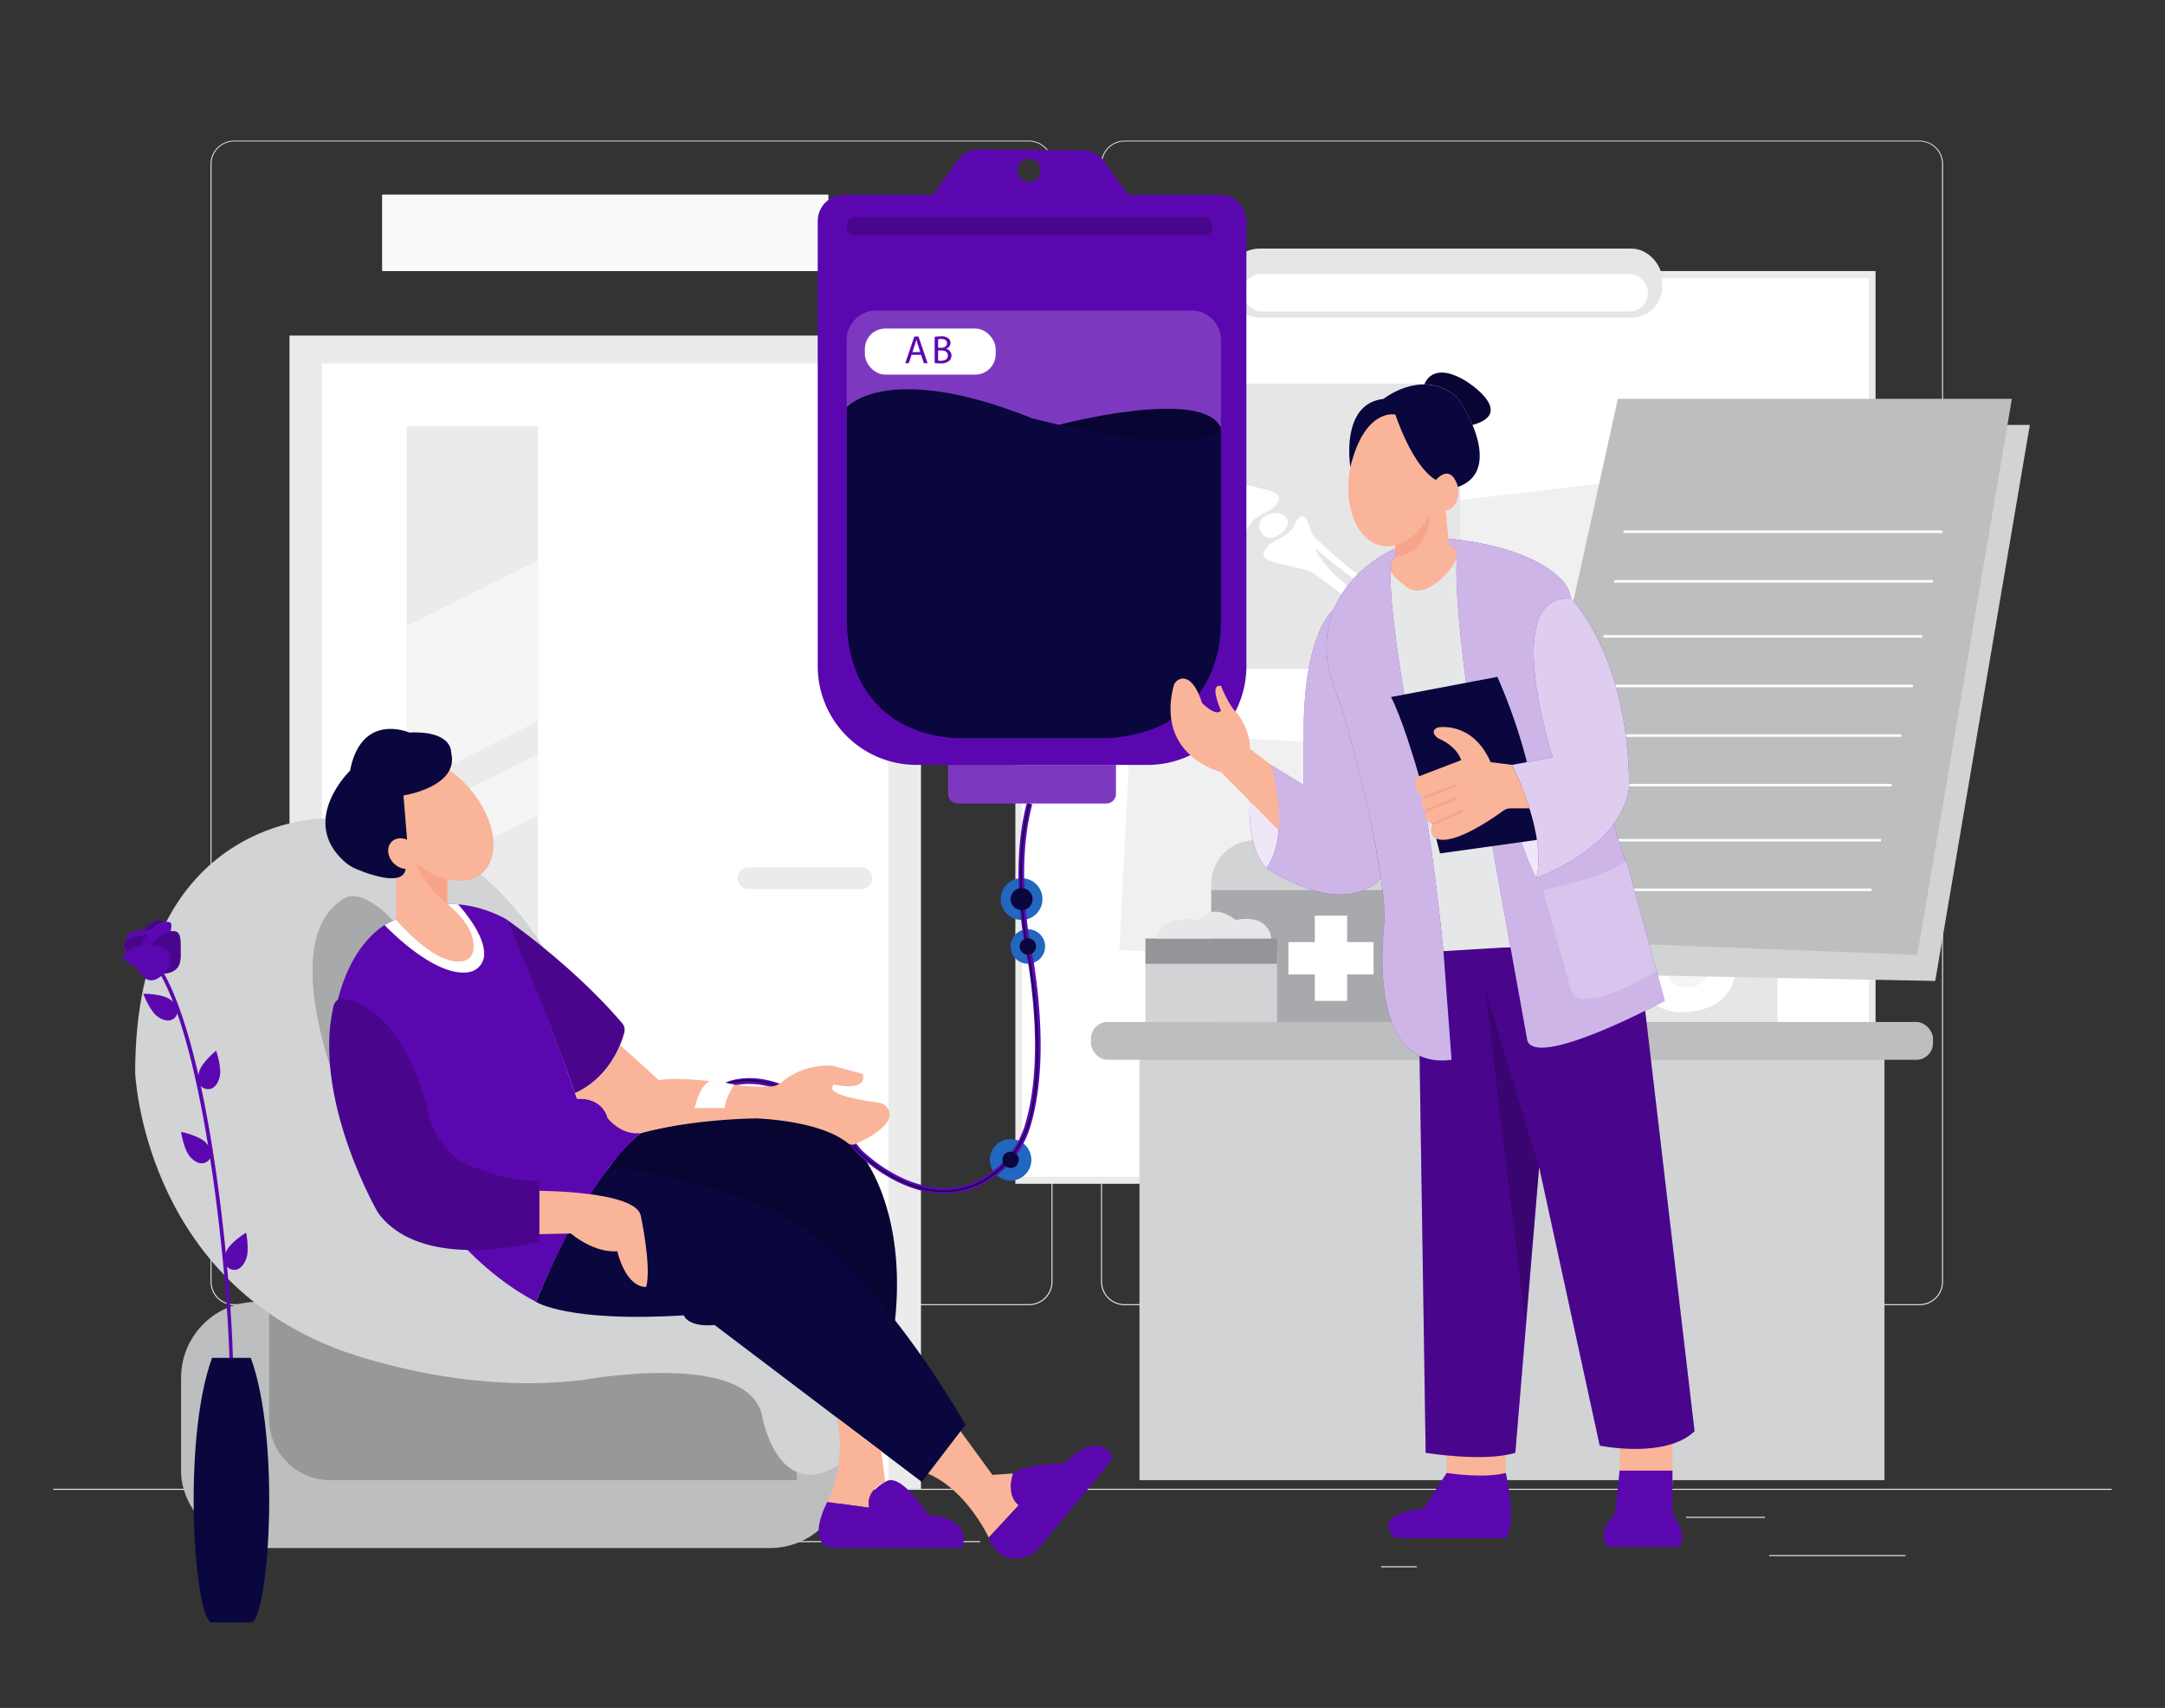 <svg id="b77bdca9-d894-439d-8db6-5ea9a8b8c695" data-name="Layer 1" xmlns="http://www.w3.org/2000/svg" width="865.76" height="682.89" viewBox="0 0 865.76 682.89"><rect x="0" y="0" width="865.76" height="682.89" fill="#333333" stroke="none"/><g id="bcf74e50-dece-4a6a-87dd-c76d4f7ce649" data-name="freesvgillustration--background-complete--inject-125"><rect x="21.29" y="595.27" width="823.19" height="0.41" fill="#ebebeb"/><rect x="707.46" y="621.76" width="54.53" height="0.41" fill="#ebebeb"/><rect x="552.29" y="626.24" width="14.31" height="0.41" fill="#ebebeb"/><rect x="674.22" y="606.48" width="31.59" height="0.41" fill="#ebebeb"/><rect x="107.66" y="609.25" width="71.11" height="0.41" fill="#ebebeb"/><rect x="193.43" y="609.25" width="10.42" height="0.41" fill="#ebebeb"/><rect x="237.74" y="616.19" width="154.23" height="0.41" fill="#ebebeb"/><path d="M411.48,521.84H93.58a9.4,9.4,0,0,1-9.38-9.4V65.56a9.39,9.39,0,0,1,9.38-9.31h317.9a9.4,9.4,0,0,1,9.4,9.4h0V512.44A9.4,9.4,0,0,1,411.48,521.84ZM93.58,56.57a9,9,0,0,0-9,9V512.44a9,9,0,0,0,9,9h317.9a9,9,0,0,0,9-9V65.56a9,9,0,0,0-9-9Z" fill="#ebebeb"/><path d="M767.61,521.84H449.69a9.41,9.41,0,0,1-9.4-9.4V65.56a9.41,9.41,0,0,1,9.4-9.31H767.61A9.39,9.39,0,0,1,777,65.56V512.44A9.39,9.39,0,0,1,767.61,521.84ZM449.69,56.57a9,9,0,0,0-9,9V512.44a9,9,0,0,0,9,9H767.61a9,9,0,0,0,9-9V65.56a9,9,0,0,0-9-9Z" fill="#ebebeb"/><rect x="115.77" y="134.17" width="252.52" height="461.1" fill="#ebebeb"/><rect x="152.8" y="77.8" width="178.47" height="30.59" fill="#fafafa"/><rect x="128.76" y="145.36" width="226.54" height="449.9" fill="#fff"/><path d="M344.46,346.81h-45.1a4.34,4.34,0,0,0-4.36,4.33v0h0a4.36,4.36,0,0,0,4.36,4.36h45.1a4.36,4.36,0,0,0,4.36-4.36h0A4.37,4.37,0,0,0,344.46,346.81Z" fill="#ebebeb"/><rect x="162.63" y="170.29" width="52.49" height="379.92" fill="#ebebeb"/><polygon points="215.12 224.01 162.63 250.25 162.63 314.61 215.12 288.37 215.12 224.01" fill="#f5f5f5"/><polygon points="215.12 301.5 162.63 327.75 162.63 352.39 215.12 326.15 215.12 301.5" fill="#f5f5f5"/><polygon points="215.12 435.42 162.63 461.65 162.63 486.29 215.12 460.05 215.12 435.42" fill="#f5f5f5"/><rect x="406.03" y="108.37" width="343.98" height="364.95" fill="#ebebeb"/><rect x="408.7" y="111.22" width="338.64" height="359.29" fill="#fff"/><rect x="461.69" y="283.78" width="86.99" height="110.9" transform="translate(140.67 826.48) rotate(-87.08)" fill="#f0f0f0"/><rect x="567.56" y="195.65" width="110.9" height="86.99" transform="translate(-23.56 73.98) rotate(-6.67)" fill="#f0f0f0"/><rect x="491.33" y="99.4" width="173.36" height="27.61" rx="12.23" fill="#e6e6e6"/><rect x="497.04" y="109.57" width="161.94" height="14.93" rx="7.23" fill="#fff"/><rect x="438.51" y="153.4" width="145.36" height="114.03" fill="#e6e6e6"/><path d="M458,166.91c-9.32-.31-10.31,5.16-6.67,8.47s39.08,23.16,40.3,29,3.51,14.55,7.1,7.11,10.34-5.45,12.69-11.74c1.65-4.54-15.39-4.94-20.4-8.5C476.28,180.92,463.42,167.11,458,166.91Z" fill="#fff"/><path d="M558.7,253.89c4.18,1.12,4.94-.94,1.28-4.23s-32.93-20.1-34.92-33.22c-.9-5.91-3.5-14.57-7.11-7.13s-10.32,5.46-12.68,11.75c-1.64,4.53,15.4,4.94,20.4,8.48C540.37,239.9,553.41,252.49,558.7,253.89Z" fill="#fff"/><path d="M514,211.53c3.11-3.44-1.2-8.4-7.64-5.5S505.65,220.88,514,211.53Z" fill="#fff"/><path d="M523.33,212c10.24,12.22,38.91,32.32,43,33.79s7.39,8.23-4.53.39-36.68-26.59-38.43-29.75S523.33,212,523.33,212Z" fill="#fff"/><rect x="565.41" y="302.77" width="145.36" height="114.03" fill="#e6e6e6"/><path d="M652.54,319.66c-12.56-.34-6.22,30.66-3.85,48s5.91,37.86,24.83,37,23.34-13.42,19.49-30.38C687.1,348.21,663.82,319.93,652.54,319.66Z" fill="#fff"/><path d="M623.65,319.66c12.54-.34,6.2,30.66,3.85,48s-5.91,37.86-24.83,37-23.34-13.42-19.49-30.38C589.07,348.21,612.34,319.93,623.65,319.66Z" fill="#fff"/><path d="M651.09,344.61a3.63,3.63,0,0,1-1.73-.45c-.61-.34-14.81-8.54-14.81-28.71a3.55,3.55,0,0,1,7.09,0c0,15.89,10.75,22.28,11.21,22.54a3.53,3.53,0,0,1-1.76,6.58Z" fill="#fff"/><path d="M625.1,344.61a3.55,3.55,0,0,1-1.77-6.59c.51-.29,11.22-6.68,11.22-22.54a3.55,3.55,0,0,1,7.09,0c0,20.17-14.21,28.37-14.82,28.72A3.55,3.55,0,0,1,625.1,344.61Z" fill="#fff"/><path d="M665.68,385.78a9.07,9.07,0,1,0,9.09-9h0A9.07,9.07,0,0,0,665.68,385.78Z" fill="#f5f5f5"/><path d="M617.05,350.45c-1.54,4.78-.84,9.25,1.54,10s5.55-2.49,7.08-7.25.84-9.25-1.55-10S618.58,345.69,617.05,350.45Z" fill="#f5f5f5"/></g><polygon points="773.88 392.22 811.71 169.9 654.14 169.9 608.02 388.99 773.88 392.22" fill="#d1d3d4"/><rect x="484.36" y="355.77" width="82.84" height="52.85" fill="#a7a9ac"/><path d="M501.9,335.94h47.76a17.54,17.54,0,0,1,17.54,17.54v2.28a0,0,0,0,1,0,0H484.36a0,0,0,0,1,0,0v-2.28a17.54,17.54,0,0,1,17.54-17.54Z" fill="#d1d3d4"/><rect x="455.66" y="417.84" width="297.92" height="173.96" fill="#d1d3d4"/><rect x="647.66" y="575.86" width="21.14" height="17.91" fill="#f9b499"/><rect x="578.51" y="579.8" width="23.65" height="18.27" fill="#f9b499"/><rect x="436.25" y="408.62" width="336.74" height="15.13" rx="6.69" fill="#bcbec0"/><path d="M570.11,580.86s23.26,3.87,35.85,0l9.52-114.25L639.72,578s26.29,5.42,37.91-5.76L654.87,378.43s-63.29-.61-77.66,1.86l-10,11.93Z" fill="#5b07b0"/><path d="M570.11,580.86s23.26,3.87,35.85,0l9.52-114.25L639.72,578s26.29,5.42,37.91-5.76L654.87,378.43s-63.29-.61-77.66,1.86l-10,11.93Z" opacity="0.2"/><polygon points="609.93 529.57 593.84 395.2 615.48 466.62 609.93 529.57" opacity="0.2"/><path d="M645.87,605.24s-8.6,8.6-2.51,13.26H671.3s4.3-3.59-2.5-13.26V588H647.66Z" fill="#5b07b0"/><path d="M569.19,603.27l9.32-14.33s14.69,2.33,23.64,0c0,0,4.66,20.24,0,26H557.73S547,605.6,569.19,603.27Z" fill="#5b07b0"/><path d="M441.39,64.36a10.24,10.24,0,0,0-8.2-4.23l-41.8-.39A10.24,10.24,0,0,0,383,64l-12.4,17.45,83.07-.25Zm-29.91,8.41a4.61,4.61,0,1,1,4.6-4.6A4.6,4.6,0,0,1,411.48,72.77Z" fill="#5b07b0"/><circle cx="408.53" cy="359.48" r="8.34" fill="#2166bf"/><circle cx="411.03" cy="378.43" r="6.9" fill="#2166bf"/><circle cx="404.13" cy="463.74" r="8.3" fill="#2166bf"/><rect x="72.42" y="520.53" width="265.76" height="98.43" rx="30.32" fill="#bcbec0"/><path d="M107.62,525.08h211a0,0,0,0,1,0,0V591.8a0,0,0,0,1,0,0H132.11a24.49,24.49,0,0,1-24.49-24.49V525.08A0,0,0,0,1,107.62,525.08Z" opacity="0.2"/><path d="M130.15,327.19s-76.1-1-76.1,101.73c0,0,3.14,80.36,80.21,110.21,0,0,47.22,18.94,98.88,12.63,0,0,67.16-12.42,71.75,15,0,0,6.25,34.1,30.39,19l7.13-7.84V472L219.94,449.53l10-44.72S205.67,327.63,130.15,327.19Z" fill="#d1d3d4"/><path d="M243.72,466.61a59.17,59.17,0,0,1,5.2-6.66,60.46,60.46,0,0,1,7.36-6.91s61.88-17.59,87.15,7.21c0,0,20.43,22.22,14,71.78l-29.28-2.46Z" fill="#0a063e"/><path d="M243.72,466.61a59.17,59.17,0,0,1,5.2-6.66,60.46,60.46,0,0,1,7.36-6.91s61.88-17.59,87.15,7.21c0,0,20.43,22.22,14,71.78l-29.28-2.46Z" opacity="0.2"/><path d="M377.61,477.22c-19.21,0-34.8-16-35-16.19l-.07-.08c-28.65-36.64-51.18-26.21-51.4-26.1l-1-2c1-.48,24.38-11.32,54.13,26.69,1.07,1.08,24.44,24.34,48.23,11.69a36.78,36.78,0,0,0,17.63-22.33c3.26-11.22,6.06-31.48.95-64.26-.07-.26-8.19-34.63-.46-63.65l2.18.59c-7.58,28.45.41,62.28.49,62.62,5.2,33.28,2.33,53.89-1,65.33a39,39,0,0,1-18.74,23.69A33.52,33.52,0,0,1,377.61,477.22Z" fill="#5b07b0"/><path d="M377.49,476.57c-19,0-34.57-16.21-34.76-16.42-15.21-19.44-28.67-25.56-37.28-27.28-9.31-1.86-15.12.9-15.18.93l-.25-.51c.24-.12,6-2.86,15.49-1,8.72,1.72,22.33,7.89,37.64,27.47.23.24,24.61,25.62,49.41,12.43,8.65-4.61,15.8-13.6,18.67-23.49,3-10.5,5.55-30.22.2-64.53-.07-.32-7.66-34.2,0-63l.55.15c-7.65,28.67-.09,62.41,0,62.75,5.37,34.44,2.84,54.24-.22,64.8-2.9,10-10.16,19.15-18.94,23.82A32.25,32.25,0,0,1,377.49,476.57Z" fill="#0a063e"/><path d="M137.28,441s-27.72-64.48,0-81.54c0,0,12.63-11.68,40.75,39.21Z" opacity="0.2"/><path d="M256.28,453c-21.73,17.54-41.95,67.49-41.95,67.49-57.2-30.12-80.07-117.06-80.07-117.06,6.47-30.89,24.12-35.85,24.12-35.85s14.52,17.52,25.56,16.79a5.67,5.67,0,0,0,5.39-5.47c.13-3.81-1.49-10.06-10.46-17.42,13-.38,23.64,6.1,23.64,6.1,9.67,18.61,28.22,71.7,28.22,71.7,11.06-.39,12.21,7.61,12.21,7.61C247.51,452.66,256.28,453,256.28,453Z" fill="#5b07b0"/><path d="M153.81,369.89s19.52,20.83,33.37,18.85a7.34,7.34,0,0,0,6.35-6.12c.52-3.94-1.22-10.5-10.27-21-.7-.07-1.45-.11-2.23-.13s-1.48,0-2.16,0c7.36,6.38,10.41,11.52,10.37,17a6,6,0,0,1-6.18,5.89c-4.69-.19-12.67-3.36-24.68-16.78a20.28,20.28,0,0,0-2.29,1A21,21,0,0,0,153.81,369.89Z" fill="#fff"/><path d="M202.51,367.62S229.16,386,248.85,409.2a3.92,3.92,0,0,1,.8,3.53c-1.29,5-5.86,17.94-19.7,24.36C230,437.09,215.62,396.35,202.51,367.62Z" fill="#5b07b0"/><path d="M202.51,367.62S229.16,386,248.85,409.2a3.92,3.92,0,0,1,.8,3.53c-1.29,5-5.86,17.94-19.7,24.36C230,437.09,215.62,396.35,202.51,367.62Z" opacity="0.2"/><path d="M230,437.09l.78,2.23s9.42-1.06,12.21,7.61c0,0,5,7.13,13.34,6.11,0,0,17.4-5.22,45.82-5.87,0,0,25.42.6,36.83,9.86a2.88,2.88,0,0,0,3,.4c4.71-2.07,17.14-8.28,12.93-14.39a5.52,5.52,0,0,0-3.91-2.24c-5.62-.72-21.81-3.17-17.52-7.19,0,0,13.24,3.23,11.62-4.2l-12-3.23a28.38,28.38,0,0,0-20.41,6.45,7.94,7.94,0,0,1-4.81,1.81c-4.18.09-12,.05-16.75-1.31,0,0-20.35-2.91-27.61-1.21l-15.57-14.08S243.2,431.22,230,437.09Z" fill="#f9b499"/><path d="M277.8,443.06s1.67-8.54,6-10.81a59.5,59.5,0,0,1,6,.67c1.36.23,2.65.49,3.86.78a30.06,30.06,0,0,0-1.91,3.32,15.19,15.19,0,0,0-1.9,6Z" fill="#fff"/><circle cx="411.03" cy="378.43" r="3.27" fill="#0a063e"/><circle cx="404.13" cy="463.74" r="3.27" fill="#0a063e"/><path d="M214.33,520.53s12.78,8.28,59.11,5.38c0,0,1.47,4.83,12.32,3.87l82.85,62.74,17.46-22.84s-41.51-74.33-82.7-88.17c0,0-30.82-12.09-59.65-14.9C243.72,466.61,229.87,483,214.33,520.53Z" fill="#0a063e"/><path d="M395.39,614.79s-8.72-18.95-24.27-25.55l13-17,12.74,17.47,8.3-.58s-3.13,8.12,2.17,12.76Z" fill="#f9b499"/><path d="M330.83,600.55a52.9,52.9,0,0,0,3.8-33.77q8.87,6.74,17.75,13.45L354,592.52s-8,2.87-6.36,10.29Z" fill="#f9b499"/><path d="M379.13,305.83h67.11a0,0,0,0,1,0,0v11.61a3.81,3.81,0,0,1-3.81,3.81H382.94a3.81,3.81,0,0,1-3.81-3.81V305.83A0,0,0,0,1,379.13,305.83Z" fill="#5b07b0"/><path d="M379.13,305.83h67.11a0,0,0,0,1,0,0v11.61a3.81,3.81,0,0,1-3.81,3.81H382.94a3.81,3.81,0,0,1-3.81-3.81V305.83A0,0,0,0,1,379.13,305.83Z" fill="#fff" opacity="0.2"/><path d="M337.46,77.9H487.92a10.5,10.5,0,0,1,10.5,10.5v178A39.47,39.47,0,0,1,459,305.83H366.43A39.47,39.47,0,0,1,327,266.36V88.4A10.5,10.5,0,0,1,337.46,77.9Z" fill="#5b07b0"/><rect x="338.58" y="86.81" width="146.28" height="7.27" rx="3.21" opacity="0.2"/><polygon points="766.7 381.79 804.53 159.47 646.96 159.47 599.5 375.25 766.7 381.79" fill="#bcbec0"/><line x1="649.22" y1="212.6" x2="776.74" y2="212.6" fill="none" stroke="#fff" stroke-miterlimit="10"/><line x1="645.47" y1="232.43" x2="772.99" y2="232.43" fill="none" stroke="#fff" stroke-miterlimit="10"/><line x1="641.18" y1="254.45" x2="768.7" y2="254.45" fill="none" stroke="#fff" stroke-miterlimit="10"/><line x1="637.43" y1="274.27" x2="764.95" y2="274.27" fill="none" stroke="#fff" stroke-miterlimit="10"/><line x1="632.7" y1="294.1" x2="760.22" y2="294.1" fill="none" stroke="#fff" stroke-miterlimit="10"/><line x1="628.95" y1="313.92" x2="756.47" y2="313.92" fill="none" stroke="#fff" stroke-miterlimit="10"/><line x1="624.67" y1="335.94" x2="752.19" y2="335.94" fill="none" stroke="#fff" stroke-miterlimit="10"/><line x1="620.91" y1="355.77" x2="748.43" y2="355.77" fill="none" stroke="#fff" stroke-miterlimit="10"/><rect x="458.05" y="381.79" width="52.63" height="26.83" fill="#d1d3d4"/><rect x="458.05" y="375.25" width="52.63" height="10.08" fill="#939598"/><path d="M494.06,367.82s-8.47-7.43-14.29,0c0,0-16.46-2.65-16.95,7.43h45.53S508.11,365.24,494.06,367.82Z" fill="#e6e7e8"/><polygon points="549.28 376.68 549.28 389.61 538.71 389.61 538.71 400.18 525.78 400.18 525.78 389.61 515.21 389.61 515.21 376.68 525.78 376.68 525.78 366.12 538.71 366.12 538.71 376.68 549.28 376.68" fill="#fff"/><path d="M556.56,228.14c-.07-.15-.26-.1-.29.07-.8,5.22-.8,28.34,8,65.89,0,0,11,68.3,12.92,86.19l27.41-1.66s-19.74-103.07-22-157.49c0,0-1.32,9.27-13.68,14.45,0,0-4.75,1.67-7.54-2.25C561.41,233.34,557.88,231.08,556.56,228.14Z" fill="#e6e7e8"/><path d="M579.47,218.23l-.27-2.82s32.48,2.16,45.73,16.93a13.39,13.39,0,0,1,3.28,7c2.33,15.71,12.92,84.56,22.62,106.47l14.86,54.33s-50.7,27.31-54.9,16l-14.2-78.68s-16.27-86.43-13.94-116.14A4,4,0,0,0,579.47,218.23Z" fill="#5b07b0"/><path d="M579.47,218.23l-.27-2.82s32.48,2.16,45.73,16.93a13.39,13.39,0,0,1,3.28,7c2.33,15.71,12.92,84.56,22.62,106.47l14.86,54.33s-50.7,27.31-54.9,16l-14.2-78.68s-16.27-86.43-13.94-116.14A4,4,0,0,0,579.47,218.23Z" fill="#fff" opacity="0.7"/><path d="M617,355.77s26-5.07,33.08-11.66l.73,1.74,11.59,42.38s-31.67,19.58-34.37,7Z" fill="#fff" opacity="0.2"/><path d="M506.51,347.09s29.69,20.75,45.72,4.05c0,0-8.53-52.07-13.67-70.08,0,0-12.15-20.34-5.21-37.38,0,0-12,8.65-12,49.09v21.15l-13-8S515.77,333.51,506.51,347.09Z" fill="#5b07b0"/><path d="M506.51,347.09s29.69,20.75,45.72,4.05c0,0-8.53-52.07-13.67-70.08,0,0-12.15-20.34-5.21-37.38,0,0-12,8.65-12,49.09v21.15l-13-8S515.77,333.51,506.51,347.09Z" fill="#fff" opacity="0.7"/><path d="M506.51,347.09s-7.41-5.68-6.79-25.83c0,0,2.71-19,8.63-15.34C508.35,305.92,516.54,332.5,506.51,347.09Z" fill="#5b07b0"/><path d="M506.51,347.09s-7.41-5.68-6.79-25.83c0,0,2.71-19,8.63-15.34C508.35,305.92,516.54,332.5,506.51,347.09Z" fill="#fff" opacity="0.9"/><path d="M215.62,476.13s39.26,0,40.66,10.19c0,0,4.32,20,2.14,28.22,0,0-7.5,1.21-11.62-14.28,0,0-8,1.35-18.54-7.08l-12.64.29Z" fill="#f9b499"/><path d="M137.66,399.34c7.34,1.3,24.81,8.65,34.39,48.1a25.78,25.78,0,0,0,5,9.93l.44.57a24.24,24.24,0,0,0,11,8.38c8.54,3.17,21.78,7.35,27.13,5.12v24.92s-45.83,12.71-64-10.89a12.22,12.22,0,0,1-1-1.56c-3.52-6.39-25.28-47.75-17.17-81.85A3.63,3.63,0,0,1,137.66,399.34Z" fill="#5b07b0"/><path d="M137.66,399.34c7.34,1.3,24.81,8.65,34.39,48.1a25.78,25.78,0,0,0,5,9.93l.44.57a24.24,24.24,0,0,0,11,8.38c8.54,3.17,21.78,7.35,27.13,5.12v24.92s-45.83,12.71-64-10.89a12.22,12.22,0,0,1-1-1.56c-3.52-6.39-25.28-47.75-17.17-81.85A3.63,3.63,0,0,1,137.66,399.34Z" opacity="0.2"/><path d="M185.49,384.18c-11.18,2.67-27.11-16.56-27.11-16.56V350.77c5.35,0,3-9.47,3-9.47l17.51,5.36v14.86c10,8.24,10.87,15.09,10.35,18.67A4.83,4.83,0,0,1,185.49,384.18Z" fill="#f9b499"/><path d="M178.87,361.52v-10a38.33,38.33,0,0,1-12.32-6.07S167.7,352.22,178.87,361.52Z" fill="#f7a48b"/><ellipse cx="173.79" cy="327.19" rx="18.39" ry="28.98" transform="translate(-172.33 195.06) rotate(-41.13)" fill="#f9b499"/><path d="M162.79,335.73l-1.44-17.68s22.48-3.43,19.05-17.16c0,0,.76-8.77-16.78-8,0,0-19.07-8.39-23.64,15.26,0,0-20.75,20-2,36.53a16,16,0,0,0,4.2,2.63c5.31,2.32,19.16,7.28,20,.11Z" fill="#0a063e"/><ellipse cx="161.35" cy="341.29" rx="5.5" ry="6.69" transform="translate(-194.07 214.06) rotate(-45)" fill="#f9b499"/><path d="M395.39,614.79s3,10.11,13.24,8.1a12.46,12.46,0,0,0,7.08-4.33l28.23-33.93a3.13,3.13,0,0,0-.13-4.18c-2.55-2.67-8.21-5.46-18,4.6,0,0-16.29.31-20.58,4,0,0-3.32,8.23,2.17,12.76Z" fill="#5b07b0"/><path d="M347.63,602.81l-16.8-2.26s-9,16.47,1.94,18.41h52s5-12-13.64-13.24c0,0-11.08-17.67-17.13-13.2C354,592.52,345.69,596.68,347.63,602.81Z" fill="#5b07b0"/><circle cx="408.53" cy="359.48" r="4.4" fill="#0a063e"/><path d="M443.64,295.18H383.19c-24.63,0-44.61-21.63-44.61-46.27V136a11.87,11.87,0,0,1,11.87-11.87H476.38A11.86,11.86,0,0,1,488.25,136V250.57C487.51,275.32,468.06,293.85,443.64,295.18Z" fill="#fff" opacity="0.2"/><path d="M423.52,169.86s57.46-15.24,64.73,1.23C488.25,171.09,481.57,184.63,423.52,169.86Z" fill="#0a063e"/><path d="M423.52,169.86s57.46-15.24,64.73,1.23C488.25,171.09,481.57,184.63,423.52,169.86Z" opacity="0.2"/><rect x="345.85" y="131.37" width="52.31" height="18.41" rx="8.14" fill="#fff"/><path d="M364.54,141.86l-1.11,3.36H362l3.63-10.67h1.66l3.64,10.67h-1.47l-1.14-3.36Zm3.5-1.07L367,137.72c-.24-.7-.39-1.33-.55-1.95h0c-.16.63-.34,1.28-.54,1.93l-1.05,3.09Z" fill="#5b07b0"/><path d="M373.76,134.69a13.93,13.93,0,0,1,2.52-.22,4.41,4.41,0,0,1,2.93.78,2.23,2.23,0,0,1,.88,1.88,2.53,2.53,0,0,1-1.8,2.34v0a2.75,2.75,0,0,1,2.2,2.67,2.87,2.87,0,0,1-.9,2.14,5.38,5.38,0,0,1-3.69,1,16.62,16.62,0,0,1-2.14-.13Zm1.38,4.37h1.25c1.46,0,2.31-.76,2.31-1.79,0-1.25-.95-1.74-2.34-1.74a5.57,5.57,0,0,0-1.22.1Zm0,5.11a6.87,6.87,0,0,0,1.15.07c1.43,0,2.74-.52,2.74-2.07s-1.25-2.06-2.75-2.06h-1.14Z" fill="#5b07b0"/><path d="M338.58,162.86s16-18.89,74.1,4.36c0,0,62.49,16.95,75.57,3.87v79.48s.88,41.31-44.61,44.61H383.19s-41.7,1-44.61-44.61Z" fill="#0a063e"/><path d="M577.76,200.58l1.71,17.65s7.1,1.3,0,10c0,0-10.66,13.24-18.08,5.49,0,0-9.95-6.2-3.39-11V216.3l17.73-17Z" fill="#f9b499"/><path d="M580.45,423.74l-3.24-43.45s-3.67-38.35-9.06-66.37c0,0-13.6-67.82-11.88-85.71a4.49,4.49,0,0,1,1.73-5.45v-3.48s-42.14,17.4-22.12,61.78c0,0,12.94,41.4,17.21,76.48A69.79,69.79,0,0,1,553.3,372C552,387.41,551.17,427.65,580.45,423.74Z" fill="#5b07b0"/><path d="M580.45,423.74l-3.24-43.45s-3.67-38.35-9.06-66.37c0,0-13.6-67.82-11.88-85.71a4.49,4.49,0,0,1,1.73-5.45v-3.48s-42.14,17.4-22.12,61.78c0,0,12.94,41.4,17.21,76.48A69.79,69.79,0,0,1,553.3,372C552,387.41,551.17,427.65,580.45,423.74Z" fill="#fff" opacity="0.7"/><path d="M604.62,305.83s-1.65,10.53,3.55,30a126.16,126.16,0,0,0,6.1,15.35S620.51,339.23,604.62,305.83Z" fill="#5b07b0"/><path d="M604.62,305.83s-1.65,10.53,3.55,30a126.16,126.16,0,0,0,6.1,15.35S620.51,339.23,604.62,305.83Z" fill="#fff" opacity="0.9"/><path d="M556.27,278.69l42.51-8.06s16.71,36.28,16,65.16l-38.94,5.43S564.3,294.32,556.27,278.69Z" fill="#0a063e"/><path d="M604.62,305.83l16.29-3s-21.29-65.89,7.3-63.46c0,0,22.78,22.17,23.27,74.54,0,0,.59,22-37.21,37.22C614.27,351.14,619.76,337.41,604.62,305.83Z" fill="#5b07b0"/><path d="M604.62,305.83l16.29-3s-21.29-65.89,7.3-63.46c0,0,22.78,22.17,23.27,74.54,0,0,.59,22-37.21,37.22C614.27,351.14,619.76,337.41,604.62,305.83Z" fill="#fff" opacity="0.8"/><path d="M611.61,323.22H604a4.79,4.79,0,0,0-2.83.92c-4.81,3.51-22.32,15.61-28.15,10.34,0,0-1.61-3,0-5,0,0-3.84-.73-3-5.31,0,0-2.91-1.25-.94-5.17a10.41,10.41,0,0,1-3.4-5.46,2.92,2.92,0,0,1,1.89-3.2l16.72-6.4s-1.29-5.37-9.2-8.74c0,0-3.87-2.73-.16-4.34,0,0,13.88-2.75,21.15,13.88l8.52,1.06S609.75,316.48,611.61,323.22Z" fill="#f9b499"/><line x1="569.1" y1="319.03" x2="582.63" y2="313.92" fill="none" stroke="#f7a48b" stroke-miterlimit="10"/><line x1="570.04" y1="324.2" x2="582.63" y2="319.03" fill="none" stroke="#f7a48b" stroke-miterlimit="10"/><line x1="573.01" y1="329.51" x2="584.88" y2="324.2" fill="none" stroke="#f7a48b" stroke-miterlimit="10"/><path d="M511.36,332l-23.11-23.34s-25.92-6.21-19-34.14a4.07,4.07,0,0,1,3.6-3.21c2.21-.11,5.21,1.64,7.83,9.76,0,0,5.49,5.63,7.59,3.05,0,0-5-10.95,0-9.84,0,0,3.07,7.9,6.62,11.13,0,0,5.43,7.1,4.82,13.88l8.66,6.64a72.86,72.86,0,0,1,2.49,12A77.45,77.45,0,0,1,511.36,332Z" fill="#f9b499"/><path d="M558,218v4.77s13.3-1.13,13.74-16.92Z" fill="#f7a48b"/><ellipse cx="558" cy="190.33" rx="28.38" ry="18.4" transform="translate(261.89 700.13) rotate(-78.68)" fill="#f9b499"/><ellipse cx="578.1" cy="196.64" rx="5.09" ry="7.39" fill="#f9b499"/><path d="M583,194.69s-2.28-9.75-8.78-2.82c0,0-8.23-3.35-16.22-26.11,0,0-12.23-2.84-18,21,0,0-4.23-25.31,13.2-27.24,0,0,7.46-5.93,16.48-5.8a19.23,19.23,0,0,1,13.55,5.8,65.37,65.37,0,0,1,5.63,10.43C592.49,178.62,594.57,190.64,583,194.69Z" fill="#0a063e"/><path d="M588.81,169.9a65.37,65.37,0,0,0-5.63-10.43,19.23,19.23,0,0,0-13.55-5.8h0s2.9-9.69,16.72-1.21C586.34,152.45,606.54,165.08,588.81,169.9Z" fill="#0a063e"/><path d="M588.81,169.9a65.37,65.37,0,0,0-5.63-10.43,19.23,19.23,0,0,0-13.55-5.8h0s2.9-9.69,16.72-1.21C586.34,152.45,606.54,165.08,588.81,169.9Z" opacity="0.2"/><g id="e662f7ae-a35b-49c3-a74d-769fcc836ba8" data-name="freesvgillustration--Flower--inject-125"><path d="M92.55,550.56h0a.72.72,0,0,1-.72-.72h0c.24-27.63-8.62-132.75-30-164a.74.74,0,0,1,.18-1,.73.73,0,0,1,1,.18c21.87,32,30.41,136.09,30.21,164.79A.72.72,0,0,1,92.55,550.56Z" fill="#5b07b0"/><path d="M100.3,542.92H84.8c-12.27,33.57-7,105.77,0,105.77h15.5C107.3,648.69,112.57,576.49,100.3,542.92Z" fill="#0a063e"/><path d="M68,399.59c3.29,2.32,3.69,4.94,2.35,6.8s-3.87,2.47-7.21.15-5.81-9.21-5.81-9.21S64.68,397.27,68,399.59Z" fill="#5b07b0"/><path d="M87.78,430.87c-1.11,3.92-3.41,5.09-5.67,4.45s-3.6-2.85-2.5-6.75,6.82-8.48,6.82-8.48S88.88,427,87.78,430.87Z" fill="#5b07b0"/><path d="M82.39,456.93c2.78,2.95,2.62,5.54.92,7.13s-4.28,1.65-7.08-1.3-3.82-10.21-3.82-10.21S79.59,454,82.39,456.93Z" fill="#5b07b0"/><path d="M98.31,503.72c-1.64,3.74-4,4.61-6.19,3.69s-3.19-3.29-1.64-7,7.93-7.56,7.93-7.56S99.91,500,98.31,503.72Z" fill="#5b07b0"/><path d="M56.49,377.66c-2.68-2.53,3.3-9.88,7.43-9.7,2.14.14,1.65,3.16,1.78,5.68s-.3,4.84-3.64,5.47S57.78,378.93,56.49,377.66Z" fill="#5b07b0"/><path d="M56.49,377.66c-2.68-2.53,3.3-9.88,7.43-9.7,2.14.14,1.65,3.16,1.78,5.68s-.3,4.84-3.64,5.47S57.78,378.93,56.49,377.66Z" opacity="0.2" style="isolation:isolate"/><path d="M63,374.6c-.25-3.69-9.88-3.76-12.2-.46-1.27,1.74,2.77,2.12,4,4.34s3.17,3.51,5.79,1.34S63.1,376.36,63,374.6Z" fill="#5b07b0"/><path d="M65.94,377.41c-.32-4.94-12.92-4.94-16.1-.61-1.64,2.29,1.8,4.38,4.28,6.59s5.17,3.77,8.63.91S66.09,379.74,65.94,377.41Z" fill="#407bff"/><path d="M65.94,377.41c-.32-4.94-12.92-4.94-16.1-.61-1.64,2.29,1.8,4.38,4.28,6.59s5.17,3.77,8.63.91S66.09,379.74,65.94,377.41Z" opacity="0.2" style="isolation:isolate"/><path d="M57.38,381.45c-3.54-3.3,4.42-13.17,9.88-12.8,2.82.17-.16,4.6,1.06,7.69s.9,6.19-3.51,7S59.08,383,57.38,381.45Z" fill="#407bff"/><path d="M65.94,377.41c-.32-4.94-12.92-4.94-16.1-.61-1.64,2.29,1.8,4.38,4.28,6.59s5.17,3.77,8.63.91S66.09,379.74,65.94,377.41Z" fill="#5b07b0"/><path d="M65.94,377.41c-.32-4.94-12.92-4.94-16.1-.61-1.64,2.29,1.8,4.38,4.28,6.59s5.17,3.77,8.63.91S66.09,379.74,65.94,377.41Z" opacity="0.2" style="isolation:isolate"/><path d="M57.38,381.45c-3.54-3.3,4.42-13.17,9.88-12.8,2.82.17-.16,4.6,1.06,7.69s.9,6.19-3.51,7S59.08,383,57.38,381.45Z" fill="#5b07b0"/><path d="M58.31,387c-4.09-3.85,5.07-15.1,11.26-14.72,3.29.2,2.56,4.79,2.7,8.63s-.45,7.34-5.52,8.23S60.23,388.81,58.31,387Z" fill="#5b07b0"/><path d="M58.31,387c-4.09-3.85,5.07-15.1,11.26-14.72,3.29.2,2.56,4.79,2.7,8.63s-.45,7.34-5.52,8.23S60.23,388.81,58.31,387Z" opacity="0.2" style="isolation:isolate"/><path d="M68.13,382.39c-.36-5.6-14.81-5.72-18.52-.71-1.91,2.63,4.2,3.29,6,6.58s4.85,5.34,8.81,2S68.32,385,68.13,382.39Z" fill="#5b07b0"/></g></svg>